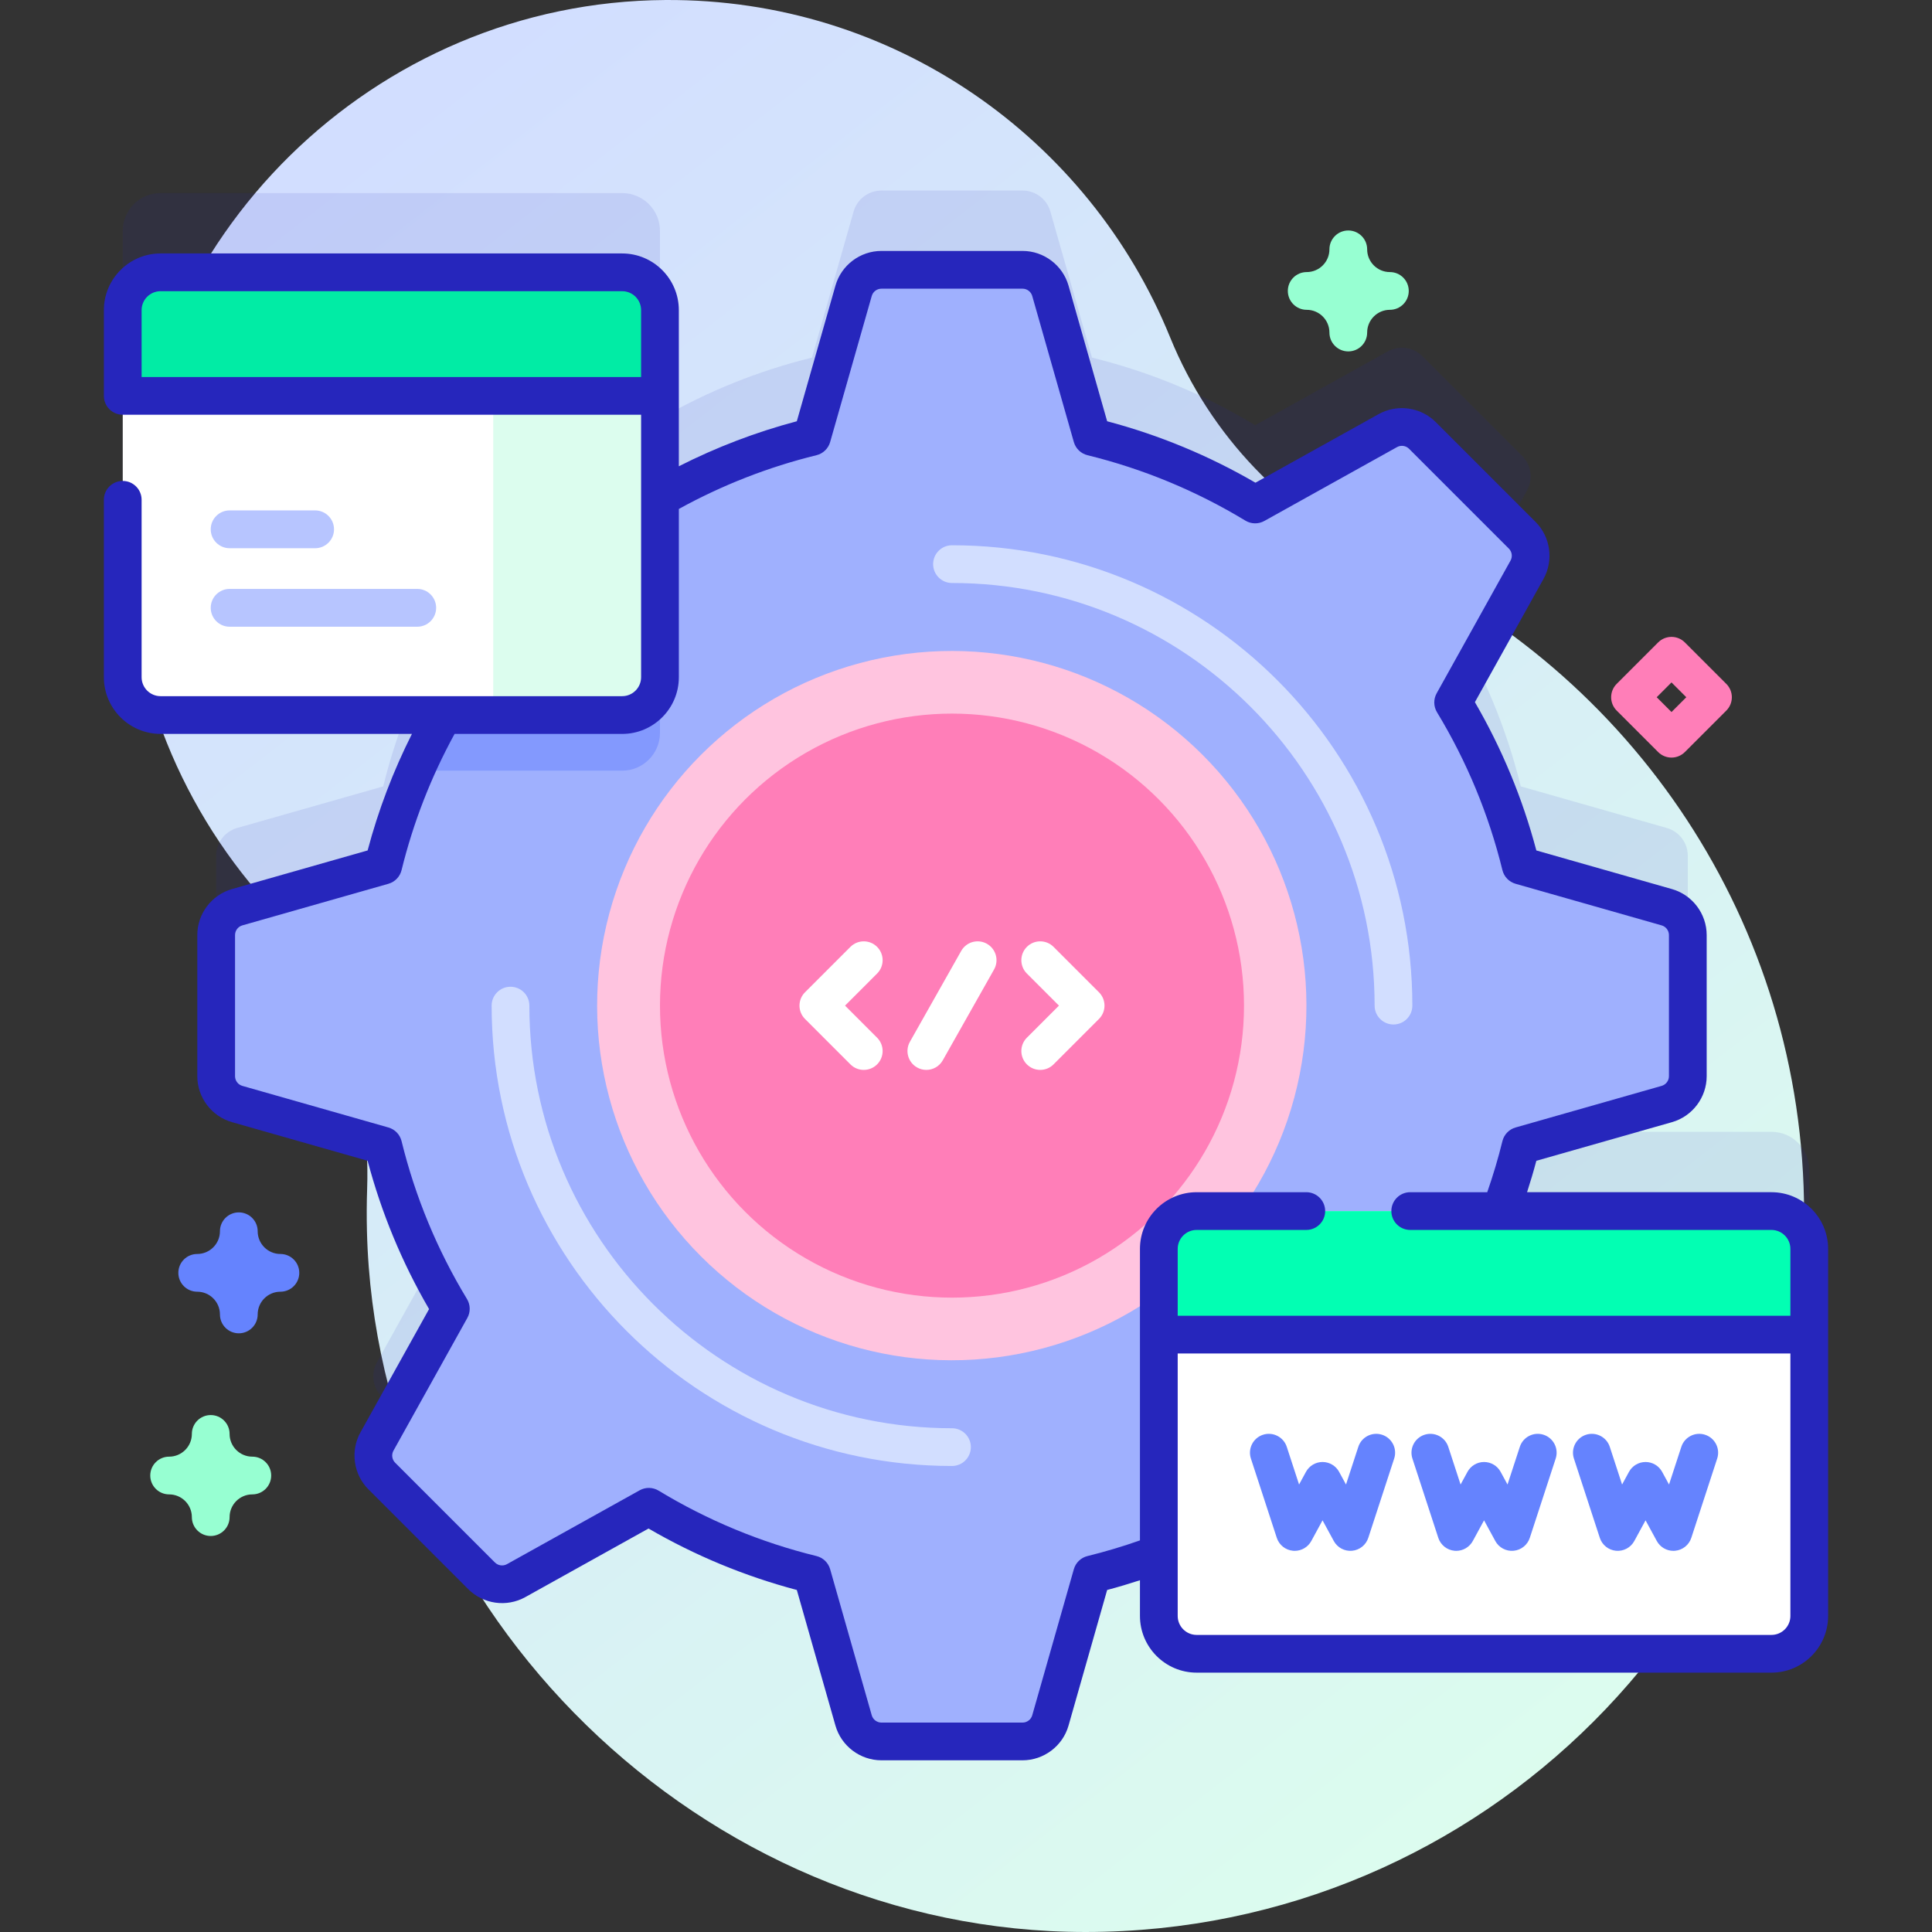 <svg id="null" enable-background="new 0 0 512 512" height="512" viewBox="0 0 512 512" width="512" xmlns="http://www.w3.org/2000/svg" xmlns:xlink="http://www.w3.org/1999/xlink" class="svg replaced-svg"><rect x="0" y="0" width="512" height="512" fill="#333333" stroke="none"/><linearGradient id="SVGID_1_" gradientUnits="userSpaceOnUse" x1="59.564" x2="412.876" y1="27.758" y2="481.666"><stop offset=".049" stop-color="#d2deff"></stop><stop offset=".999" stop-color="#dcfdee"></stop></linearGradient><g><path d="m310.076 89.353c-21.43-52.669-73.271-89.723-133.726-89.35-77.125.475-140.537 62.684-142.408 139.786-.923 38.04 12.978 72.821 36.334 98.983 18.619 20.856 27.963 48.325 27.021 76.268-.125 3.714-.144 7.455-.052 11.22 2.464 101.4 89.087 185.801 190.517 185.74 105.133-.063 190.34-85.31 190.34-190.457 0-77.074-45.784-143.448-111.637-173.423-25.666-11.683-45.761-32.647-56.389-58.767z" fill="url(#SVGID_1_)"></path><path d="m469.449 299.945h-71.796c2.11-5.635 3.908-11.422 5.361-17.345l38.708-11.024c3.294-.938 5.565-3.947 5.565-7.372v-37.408c0-3.425-2.272-6.434-5.565-7.372l-38.708-11.024c-3.791-15.451-9.886-29.996-17.916-43.241l19.578-35.171c1.666-2.992 1.144-6.726-1.277-9.148l-26.451-26.451c-2.422-2.422-6.156-2.943-9.148-1.277l-35.171 19.578c-13.245-8.03-27.79-14.125-43.241-17.916l-11.025-38.708c-.938-3.294-3.947-5.565-7.372-5.565h-37.407c-3.425 0-6.434 2.272-7.372 5.565l-11.025 38.708c-14.316 3.512-27.84 9.025-40.288 16.201v-49.783c0-5.536-4.488-10.024-10.024-10.024h-122.323c-5.536 0-10.024 4.488-10.024 10.024v97.278c0 5.536 4.488 10.024 10.024 10.024h74.987c-7.068 12.342-12.503 25.737-15.979 39.906l-38.708 11.024c-3.294.938-5.565 3.947-5.565 7.372v37.408c0 3.425 2.272 6.434 5.565 7.372l38.708 11.024c3.791 15.451 9.886 29.996 17.916 43.241l-19.578 35.171c-1.666 2.992-1.144 6.726 1.277 9.148l26.451 26.451c2.422 2.422 6.156 2.943 9.148 1.277l35.171-19.578c13.245 8.03 27.79 14.125 43.241 17.916l11.025 38.708c.938 3.294 3.947 5.565 7.372 5.565h37.407c3.425 0 6.434-2.272 7.372-5.565l11.025-38.708c6.054-1.485 11.963-3.336 17.715-5.507v16.527c0 5.536 4.488 10.024 10.024 10.024h152.322c5.536 0 10.024-4.488 10.024-10.024v-97.278c.001-5.535-4.487-10.023-10.023-10.023z" fill="#2626bc" opacity=".1"></path><path d="m447.288 285.204v-37.408c0-3.425-2.272-6.434-5.565-7.372l-38.709-11.024c-3.791-15.451-9.886-29.996-17.916-43.241l19.578-35.171c1.666-2.992 1.144-6.726-1.277-9.148l-26.451-26.451c-2.422-2.422-6.156-2.943-9.148-1.277l-35.171 19.578c-13.245-8.03-27.79-14.125-43.241-17.916l-11.025-38.708c-.938-3.294-3.947-5.565-7.372-5.565h-37.407c-3.425 0-6.434 2.272-7.372 5.565l-11.025 38.708c-15.451 3.791-29.996 9.886-43.241 17.916l-35.171-19.578c-2.992-1.666-6.726-1.144-9.148 1.277l-26.451 26.451c-2.422 2.422-2.943 6.156-1.277 9.148l19.578 35.171c-8.03 13.245-14.125 27.79-17.916 43.241l-38.708 11.024c-3.294.938-5.565 3.947-5.565 7.372v37.408c0 3.425 2.272 6.434 5.565 7.372l38.707 11.024c3.791 15.451 9.886 29.996 17.916 43.241l-19.578 35.171c-1.666 2.992-1.144 6.726 1.277 9.148l26.451 26.451c2.422 2.422 6.156 2.943 9.148 1.277l35.171-19.578c13.245 8.03 27.79 14.125 43.241 17.916l11.025 38.708c.938 3.294 3.947 5.565 7.372 5.565h37.407c3.425 0 6.434-2.272 7.372-5.565l11.025-38.708c15.451-3.791 29.996-9.886 43.241-17.916l35.171 19.578c2.992 1.666 6.726 1.144 9.148-1.277l26.451-26.451c2.422-2.422 2.943-6.156 1.277-9.148l-19.578-35.171c8.03-13.245 14.125-27.79 17.916-43.241l38.708-11.025c3.295-.937 5.567-3.947 5.567-7.371z" fill="#9fb0fe"></path><path d="m174.897 131.95v62.26c0 5.53-4.49 10.02-10.02 10.02h-54.79c2.74-6.25 5.89-12.29 9.39-18.07l-19.58-35.17c-1.66-2.99-1.14-6.73 1.28-9.15l26.45-26.45c2.42-2.42 6.16-2.94 9.15-1.28l35.17 19.58c.97-.59 1.96-1.17 2.95-1.74z" fill="#8399fe"></path><ellipse cx="252.287" cy="266.5" fill="#ffc4df" rx="94" ry="94" transform="matrix(.707 -.707 .707 .707 -114.551 256.45)"></ellipse><circle cx="252.288" cy="266.5" fill="#ff7eb8" r="77.388"></circle><path d="m252.287 388.5c-67.271 0-122-54.729-122-122 0-2.761 2.239-5 5-5s5 2.239 5 5c0 61.757 50.243 112 112 112 2.761 0 5 2.239 5 5 .001 2.761-2.239 5-5 5z" fill="#d2deff"></path><path d="m369.288 271.5c-2.761 0-5-2.239-5-5 0-61.757-50.243-112-112-112-2.761 0-5-2.239-5-5s2.239-5 5-5c67.271 0 122 54.729 122 122 0 2.761-2.239 5-5 5z" fill="#d2deff"></path><g fill="#fff"><path d="m228.906 283.535c-1.279 0-2.56-.488-3.535-1.464l-12.035-12.035c-1.953-1.953-1.953-5.119 0-7.071l12.035-12.035c1.951-1.952 5.119-1.952 7.07 0 1.953 1.953 1.953 5.119 0 7.071l-8.499 8.5 8.499 8.5c1.953 1.953 1.953 5.119 0 7.071-.976.975-2.255 1.463-3.535 1.463z"></path><path d="m275.668 283.535c-1.279 0-2.56-.488-3.535-1.464-1.953-1.953-1.953-5.119 0-7.071l8.499-8.5-8.499-8.5c-1.953-1.953-1.953-5.119 0-7.071 1.951-1.952 5.119-1.952 7.07 0l12.035 12.035c1.953 1.953 1.953 5.119 0 7.071l-12.035 12.035c-.975.977-2.255 1.465-3.535 1.465z"></path><path d="m245.486 283.536c-.833 0-1.677-.208-2.453-.647-2.405-1.358-3.254-4.408-1.896-6.813l13.592-24.07c1.357-2.404 4.408-3.253 6.812-1.896 2.405 1.358 3.254 4.408 1.896 6.812l-13.592 24.07c-.92 1.629-2.614 2.544-4.359 2.544z"></path><path d="m164.874 189.494h-122.322c-5.536 0-10.024-4.488-10.024-10.024v-97.278c0-5.536 4.488-10.024 10.024-10.024h122.322c5.536 0 10.024 4.488 10.024 10.024v97.278c0 5.536-4.487 10.024-10.024 10.024z"></path></g><path d="m164.874 72.168h-34.161v117.326h34.161c5.536 0 10.024-4.488 10.024-10.024v-97.278c0-5.536-4.488-10.024-10.024-10.024z" fill="#dcfdee"></path><path d="m174.9 104.913v-22.721c0-5.536-4.488-10.024-10.024-10.024h-122.324c-5.536 0-10.024 4.488-10.024 10.024v22.721z" fill="#01eca5"></path><path d="m110.571 166.089h-49.715c-2.768 0-5.011-2.244-5.011-5.011s2.243-5.011 5.011-5.011h49.716c2.768 0 5.011 2.244 5.011 5.011-.001 2.768-2.244 5.011-5.012 5.011z" fill="#b7c5ff"></path><path d="m83.507 145.285h-22.651c-2.768 0-5.011-2.244-5.011-5.011s2.243-5.011 5.011-5.011h22.651c2.768 0 5.011 2.244 5.011 5.011s-2.243 5.011-5.011 5.011z" fill="#b7c5ff"></path><path d="m469.449 438.271h-152.322c-5.536 0-10.024-4.488-10.024-10.024v-97.278c0-5.536 4.488-10.024 10.024-10.024h152.322c5.536 0 10.024 4.488 10.024 10.024v97.278c0 5.536-4.488 10.024-10.024 10.024z" fill="#fff"></path><path d="m479.473 353.69v-22.721c0-5.536-4.488-10.024-10.024-10.024h-152.322c-5.536 0-10.024 4.488-10.024 10.024v22.721z" fill="#02ffb3"></path><path d="m469.448 315.945h-64.76c.892-2.753 1.719-5.531 2.459-8.323l35.944-10.237c5.414-1.542 9.196-6.551 9.196-12.181v-37.407c0-5.63-3.782-10.639-9.196-12.181l-35.944-10.237c-3.649-13.782-9.116-26.976-16.283-39.3l18.18-32.659c2.738-4.919 1.87-11.134-2.11-15.115l-26.451-26.451c-3.981-3.982-10.197-4.849-15.116-2.111l-32.659 18.18c-12.323-7.167-25.517-12.633-39.3-16.283l-10.237-35.944c-1.542-5.414-6.552-9.195-12.181-9.195h-37.407c-5.63 0-10.639 3.782-12.181 9.196l-10.237 35.943c-10.817 2.865-21.295 6.873-31.267 11.93v-41.378c0-8.284-6.74-15.024-15.024-15.024h-122.321c-8.284 0-15.024 6.74-15.024 15.024v22.721c0 2.761 2.239 5 5 5h137.37v69.556c0 2.771-2.254 5.024-5.024 5.024h-122.323c-2.77 0-5.024-2.254-5.024-5.024v-47.016c0-2.761-2.239-5-5-5s-5 2.239-5 5v47.016c0 8.285 6.74 15.024 15.024 15.024h66.617c-4.966 9.858-8.914 20.205-11.743 30.885l-35.943 10.237c-5.415 1.542-9.196 6.551-9.196 12.181v37.407c0 5.63 3.782 10.639 9.196 12.181l35.943 10.237c3.65 13.783 9.117 26.978 16.283 39.3l-18.179 32.659c-2.738 4.919-1.871 11.135 2.11 15.115l26.451 26.451c3.981 3.981 10.196 4.849 15.116 2.11l32.659-18.18c12.323 7.167 25.518 12.633 39.3 16.283l10.237 35.943c1.542 5.414 6.551 9.196 12.181 9.196h37.407c5.629 0 10.638-3.781 12.181-9.196l10.237-35.944c2.918-.773 5.82-1.642 8.693-2.58v9.466c0 8.284 6.74 15.024 15.024 15.024h152.322c8.285 0 15.024-6.74 15.024-15.024v-97.278c.001-8.281-6.739-15.021-15.024-15.021zm-431.92-216.032v-17.721c0-2.77 2.254-5.024 5.024-5.024h122.322c2.77 0 5.024 2.254 5.024 5.024v17.721zm250.667 312.458c-1.745.428-3.125 1.759-3.617 3.486l-11.024 38.708c-.325 1.14-1.379 1.936-2.563 1.936h-37.407c-1.185 0-2.239-.796-2.563-1.935l-11.024-38.708c-.492-1.728-1.873-3.058-3.617-3.486-14.765-3.623-28.842-9.455-41.84-17.335-1.537-.931-3.454-.967-5.024-.093l-35.171 19.578c-1.035.577-2.343.394-3.181-.444l-26.451-26.452c-.837-.837-1.02-2.145-.444-3.18l19.578-35.171c.874-1.569.838-3.487-.093-5.024-7.88-12.997-13.712-27.074-17.335-41.84-.428-1.745-1.759-3.125-3.486-3.617l-38.708-11.024c-1.139-.325-1.935-1.378-1.935-2.563v-37.407c0-1.185.795-2.239 1.935-2.563l38.708-11.024c1.728-.492 3.058-1.873 3.486-3.617 3.091-12.597 7.825-24.728 14.046-36.098h44.412c8.284 0 15.024-6.74 15.024-15.024v-44.595c11.477-6.324 23.745-11.121 36.479-14.245 1.745-.428 3.125-1.759 3.617-3.486l11.024-38.708c.325-1.139 1.379-1.935 2.563-1.935h37.407c1.185 0 2.239.796 2.563 1.935l11.024 38.708c.492 1.728 1.873 3.058 3.617 3.486 14.765 3.623 28.842 9.456 41.84 17.335 1.538.932 3.455.968 5.024.093l35.171-19.578c1.035-.576 2.343-.394 3.181.444l26.451 26.451c.838.837 1.021 2.146.444 3.181l-19.578 35.171c-.874 1.57-.838 3.487.093 5.024 7.88 12.999 13.713 27.075 17.335 41.84.428 1.745 1.759 3.125 3.486 3.617l38.708 11.024c1.139.325 1.935 1.379 1.935 2.563v37.407c0 1.185-.796 2.239-1.935 2.563l-38.708 11.024c-1.728.492-3.059 1.873-3.486 3.617-1.118 4.555-2.476 9.094-4.022 13.536h-20.412c-2.761 0-5 2.239-5 5s2.239 5 5 5h95.724c2.771 0 5.024 2.254 5.024 5.024v17.721h-162.37v-17.721c0-2.77 2.254-5.024 5.024-5.024h29.058c2.761 0 5-2.239 5-5s-2.239-5-5-5h-29.058c-8.284 0-15.024 6.74-15.024 15.024v77.25c-4.556 1.599-9.222 3.001-13.905 4.151zm181.253 20.9h-152.322c-2.77 0-5.024-2.254-5.024-5.024v-69.557h162.37v69.557c.001 2.77-2.253 5.024-5.024 5.024z" fill="#2626bc"></path><g fill="#6583fe"><path d="m343.116 410.99c-.152 0-.305-.007-.458-.021-1.988-.182-3.677-1.529-4.297-3.427l-6.86-21.01c-.857-2.625.576-5.448 3.201-6.305s5.448.576 6.305 3.201l3.26 9.983 1.827-3.357c.875-1.608 2.56-2.61 4.392-2.61s3.517 1.001 4.392 2.61l1.827 3.357 3.26-9.983c.856-2.625 3.679-4.059 6.305-3.201 2.625.857 4.059 3.68 3.201 6.305l-6.86 21.01c-.62 1.898-2.309 3.245-4.296 3.427-1.986.185-3.894-.835-4.848-2.589l-2.98-5.476-2.98 5.476c-.881 1.618-2.572 2.61-4.391 2.61z"></path><path d="m385.918 410.99c-.152 0-.305-.007-.458-.021-1.988-.182-3.677-1.529-4.297-3.427l-6.86-21.01c-.857-2.625.576-5.448 3.201-6.305s5.448.576 6.305 3.201l3.26 9.983 1.827-3.357c.875-1.608 2.56-2.61 4.392-2.61s3.517 1.001 4.392 2.61l1.827 3.357 3.26-9.983c.856-2.625 3.679-4.059 6.305-3.201 2.625.857 4.059 3.68 3.201 6.305l-6.86 21.01c-.62 1.898-2.309 3.245-4.296 3.427-1.988.185-3.895-.835-4.848-2.589l-2.98-5.476-2.98 5.476c-.882 1.618-2.573 2.61-4.391 2.61z"></path><path d="m443.459 410.99c-1.818 0-3.51-.992-4.39-2.61l-2.98-5.476-2.98 5.476c-.954 1.753-2.856 2.773-4.848 2.589-1.988-.182-3.677-1.529-4.296-3.427l-6.86-21.01c-.857-2.625.576-5.448 3.201-6.305s5.448.576 6.305 3.201l3.26 9.983 1.827-3.357c.875-1.608 2.56-2.61 4.392-2.61s3.517 1.001 4.392 2.61l1.827 3.357 3.26-9.983c.856-2.625 3.679-4.059 6.305-3.201 2.625.857 4.059 3.68 3.201 6.305l-6.86 21.01c-.62 1.898-2.309 3.245-4.296 3.427-.155.014-.308.021-.46.021z"></path></g><path d="m442.965 200.767c-1.28 0-2.559-.488-3.536-1.464l-10.994-10.994c-1.953-1.953-1.953-5.119 0-7.071l10.994-10.994c1.953-1.952 5.118-1.952 7.071 0l10.994 10.994c1.953 1.953 1.953 5.119 0 7.071l-10.993 10.993c-.977.976-2.256 1.465-3.536 1.465zm-3.923-15.995 3.923 3.923 3.923-3.923-3.923-3.923z" fill="#ff7eb8"></path><path d="m357.311 93.127c-2.761 0-5-2.239-5-5 0-3.322-2.702-6.024-6.023-6.024-2.761 0-5-2.239-5-5s2.239-5 5-5c3.321 0 6.023-2.702 6.023-6.023 0-2.761 2.239-5 5-5s5 2.239 5 5c0 3.321 2.702 6.023 6.023 6.023 2.761 0 5 2.239 5 5s-2.239 5-5 5c-3.321 0-6.023 2.702-6.023 6.024 0 2.762-2.239 5-5 5z" fill="#97ffd2"></path><path d="m63.287 353.341c-2.761 0-5-2.239-5-5 0-3.321-2.702-6.023-6.023-6.023-2.761 0-5-2.239-5-5s2.239-5 5-5c3.321 0 6.023-2.702 6.023-6.023 0-2.761 2.239-5 5-5s5 2.239 5 5c0 3.321 2.702 6.023 6.023 6.023 2.761 0 5 2.239 5 5s-2.239 5-5 5c-3.321 0-6.023 2.702-6.023 6.023 0 2.761-2.239 5-5 5z" fill="#6583fe"></path><path d="m55.845 407.052c-2.761 0-5-2.239-5-5 0-3.321-2.702-6.023-6.024-6.023-2.761 0-5-2.239-5-5s2.239-5 5-5c3.322 0 6.024-2.702 6.024-6.023 0-2.761 2.239-5 5-5s5 2.239 5 5c0 3.321 2.702 6.023 6.023 6.023 2.761 0 5 2.239 5 5s-2.239 5-5 5c-3.321 0-6.023 2.702-6.023 6.023 0 2.761-2.239 5-5 5z" fill="#97ffd2"></path></g></svg>